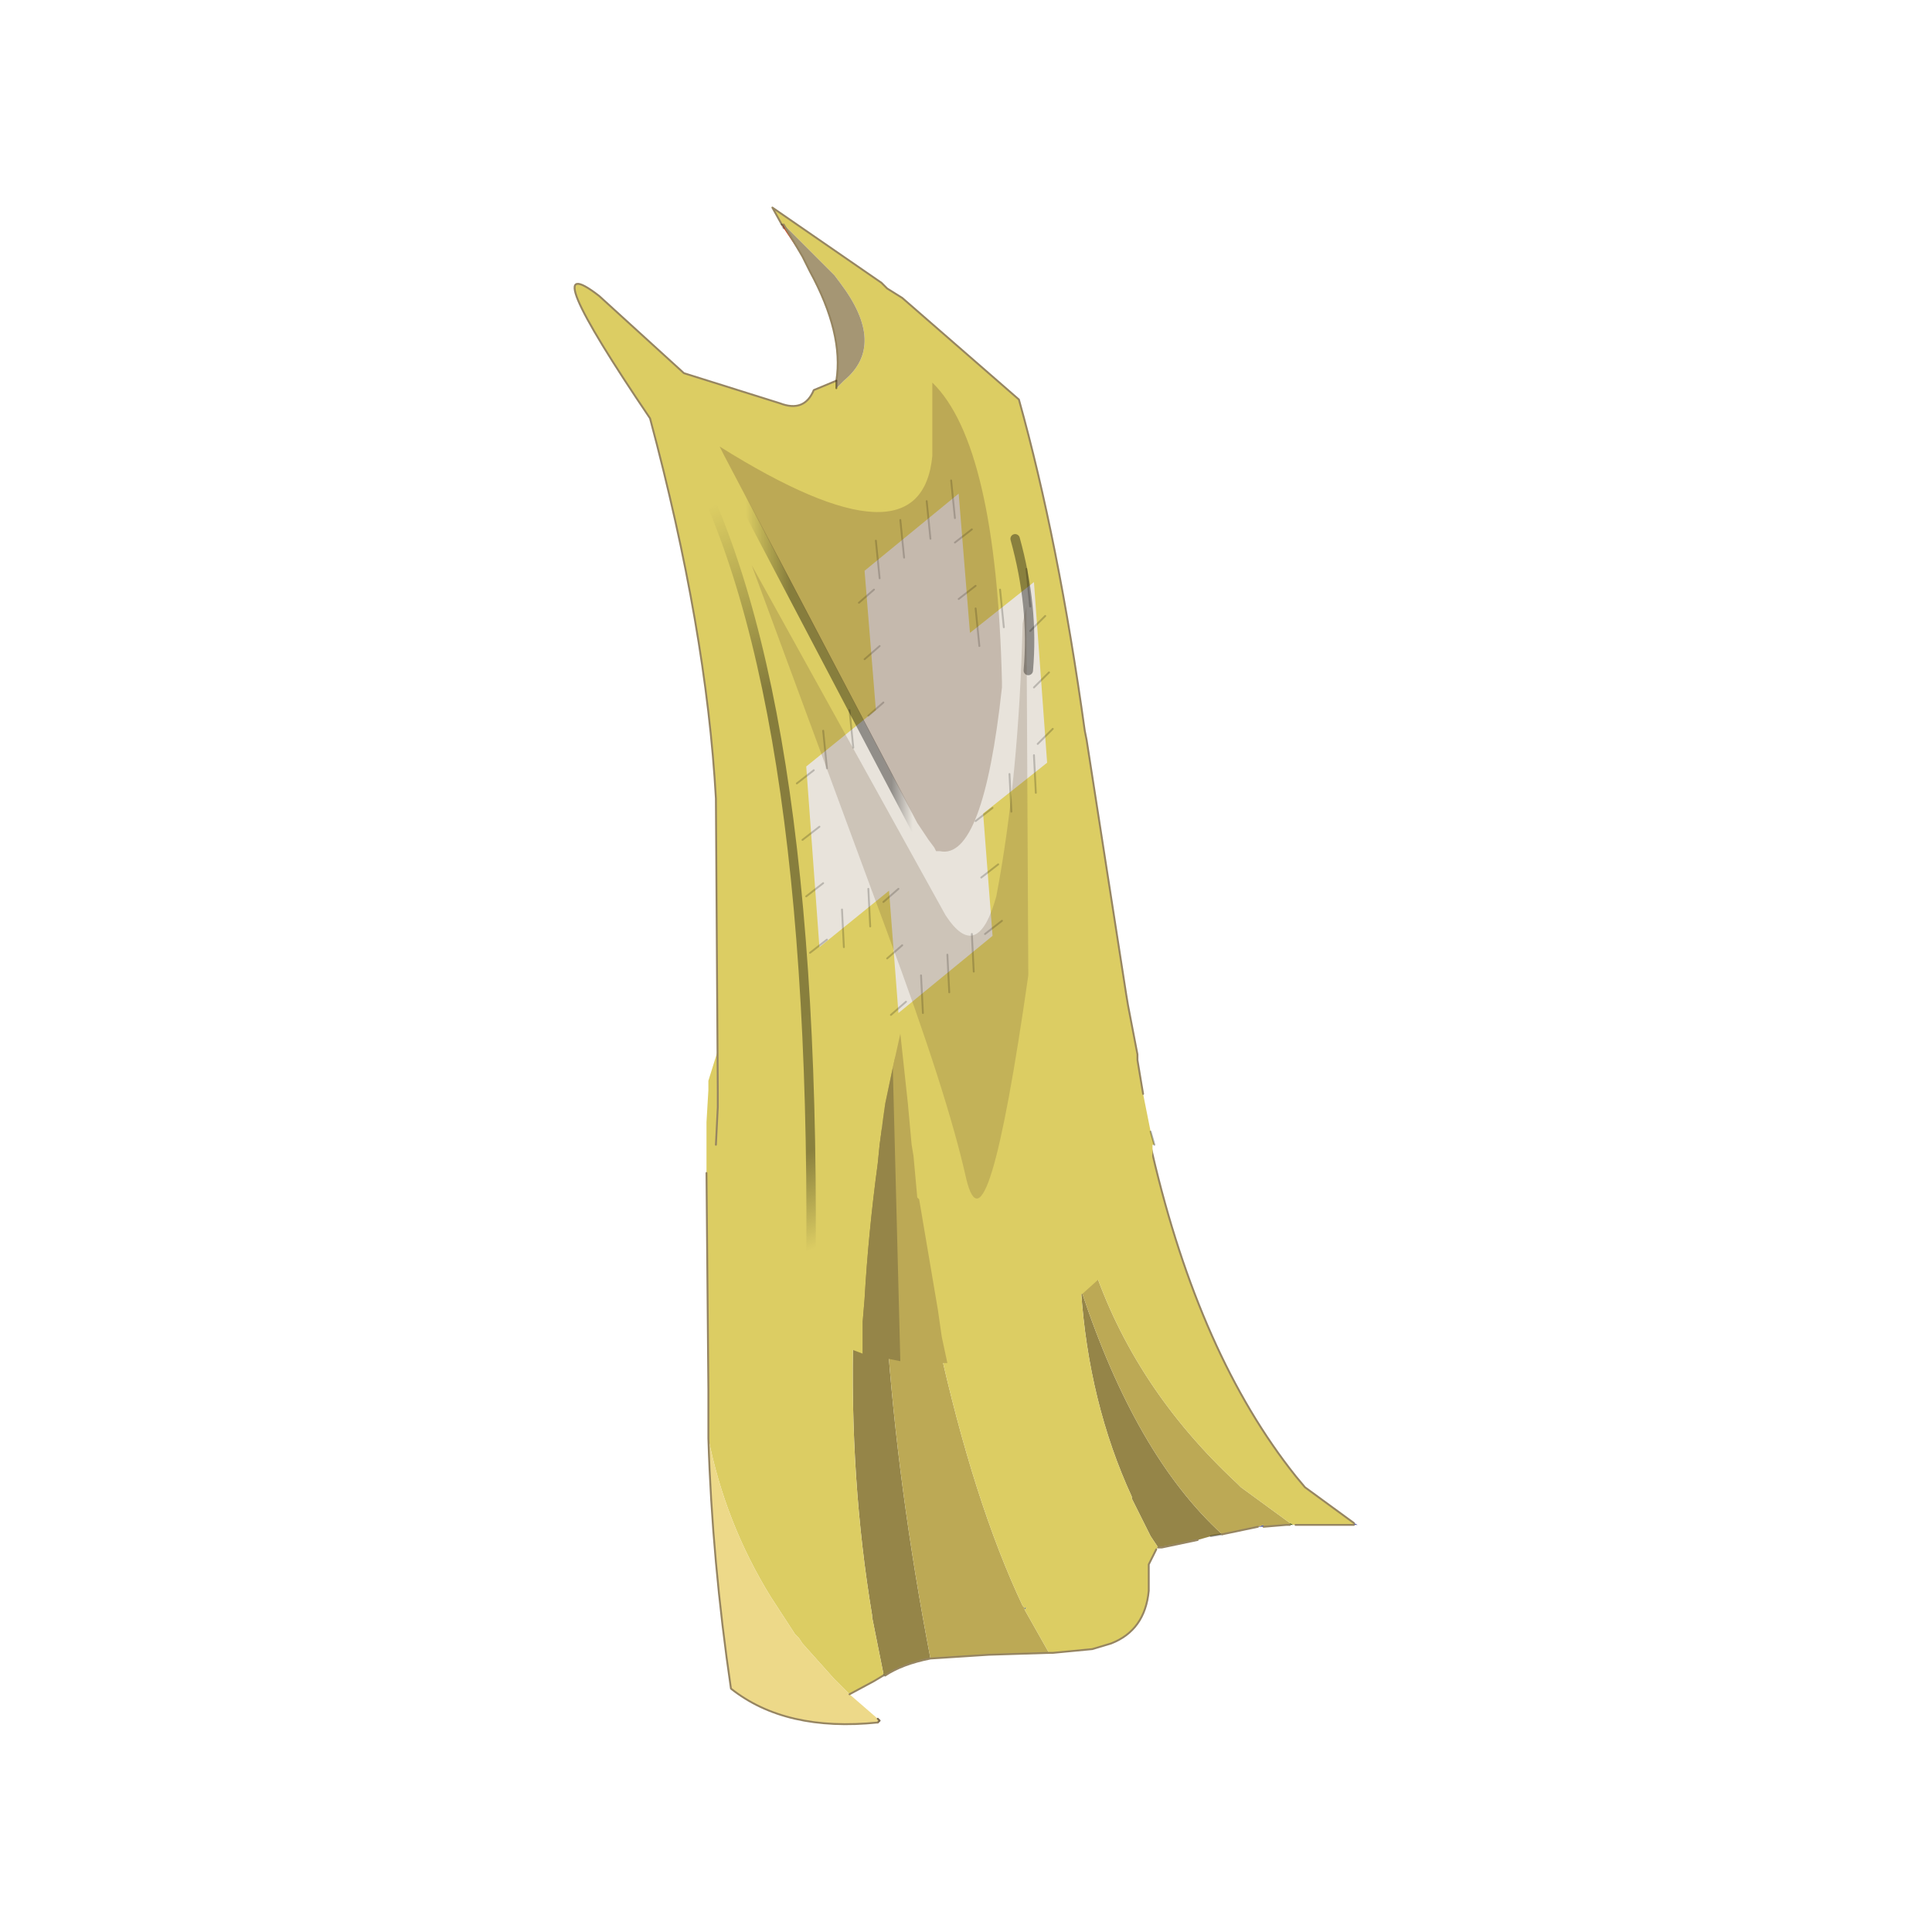 <?xml version="1.0" encoding="UTF-8" standalone="no"?>
<svg xmlns:xlink="http://www.w3.org/1999/xlink" height="440.0px" width="440.0px" xmlns="http://www.w3.org/2000/svg">
  <g transform="matrix(10.0, 0.0, 0.0, 10.0, 0.0, 0.0)">
    <use height="44.0" transform="matrix(0.909, 0.0, 0.0, 0.909, 2.0, 2.0)" width="44.0" xlink:href="#sprite0"/>
  </g>
  <defs>
    <g id="sprite0" transform="matrix(1.0, 0.0, 0.0, 1.0, 0.0, 0.0)">
      <use height="44.0" transform="matrix(1.0, 0.0, 0.0, 1.0, 0.0, 0.0)" width="44.0" xlink:href="#shape0"/>
      <use height="40.3" transform="matrix(0.943, 0.0, 0.0, 0.943, 12.2, 3.0)" width="20.8" xlink:href="#sprite1"/>
    </g>
    <g id="shape0" transform="matrix(1.0, 0.0, 0.0, 1.0, 0.0, 0.0)">
      <path d="M44.0 44.0 L0.0 44.0 0.0 0.0 44.0 0.0 44.0 44.0" fill="#43adca" fill-opacity="0.0" fill-rule="evenodd" stroke="none"/>
    </g>
    <g id="sprite1" transform="matrix(1.0, 0.0, 0.0, 1.0, 0.0, 0.0)">
      <use height="21.4" transform="matrix(1.0, 0.0, 0.0, 1.0, 3.5, 18.9)" width="17.3" xlink:href="#sprite2"/>
      <use height="31.0" transform="matrix(1.0, 0.0, 0.0, 1.0, 0.0, 0.0)" width="15.4" xlink:href="#sprite3"/>
    </g>
    <g id="sprite2" transform="matrix(1.0, 0.0, 0.0, 1.0, 5.85, 1.75)">
      <use height="21.4" transform="matrix(1.0, 0.0, 0.0, 1.0, -5.85, -1.75)" width="17.3" xlink:href="#shape1"/>
    </g>
    <g id="shape1" transform="matrix(1.0, 0.0, 0.0, 1.0, 5.85, 1.75)">
      <path d="M-4.15 -0.15 L-4.15 -0.1 -4.2 -0.1 -4.15 -0.15 M4.05 -0.1 L3.95 -0.05 3.95 -0.15 4.05 -0.1" fill="#cccccc" fill-rule="evenodd" stroke="none"/>
      <path d="M11.35 14.35 L11.35 14.3 11.45 14.35 11.35 14.35 M8.8 14.4 L8.95 14.35 8.95 14.4 8.8 14.4" fill="#555ba0" fill-rule="evenodd" stroke="none"/>
      <path d="M2.6 16.55 L2.65 16.55 2.6 16.6 2.6 16.55" fill="#596a61" fill-rule="evenodd" stroke="none"/>
      <path d="M7.2 14.75 L6.25 14.95 6.15 14.95 7.2 14.75" fill="#856e35" fill-rule="evenodd" stroke="none"/>
      <path d="M-1.0 0.9 L-0.95 0.7 -0.95 0.9 -1.0 0.9" fill="#2b301a" fill-rule="evenodd" stroke="none"/>
      <path d="M4.1 6.55 L4.1 6.5 4.1 6.3 4.15 6.5 4.15 6.55 4.1 6.55 M9.65 14.3 L9.75 14.35 9.65 14.35 9.65 14.3" fill="#4a5f18" fill-rule="evenodd" stroke="none"/>
      <path d="M-1.15 18.35 L-1.15 18.3 -1.1 18.35 -1.15 18.35" fill="#384913" fill-rule="evenodd" stroke="none"/>
      <path d="M-1.15 18.3 L-1.45 16.8 -1.45 16.75 Q-2.05 13.15 -1.95 9.2 L-1.95 8.35 -1.9 7.75 -1.55 4.15 -1.5 3.65 -1.4 2.9 -1.35 2.8 -1.35 2.55 -1.05 1.1 Q-1.65 8.8 0.1 17.9 -0.65 18.05 -1.1 18.35 L-1.15 18.3 M6.15 14.95 L5.95 14.65 5.45 13.65 5.45 13.6 Q4.3 11.1 4.1 8.1 5.55 12.5 7.85 14.6 L7.55 14.65 7.2 14.75 6.15 14.95" fill="#958548" fill-rule="evenodd" stroke="none"/>
      <path d="M-1.05 1.1 L-1.0 0.9 -0.95 0.9 -0.75 2.55 -0.75 2.8 -0.65 3.65 -0.6 3.95 -0.45 5.1 0.05 8.05 0.15 8.75 0.3 9.45 Q1.25 13.75 2.55 16.5 L2.6 16.55 2.6 16.6 3.25 17.75 1.65 17.8 0.1 17.9 Q-1.65 8.8 -1.05 1.1 M4.1 8.1 L4.1 7.75 4.1 7.4 4.1 7.1 4.1 6.55 4.15 6.55 4.35 7.2 4.4 7.4 Q5.5 10.7 8.25 13.25 L8.3 13.3 8.35 13.35 9.65 14.3 9.65 14.35 9.55 14.35 8.95 14.4 8.95 14.35 8.8 14.4 7.85 14.6 Q5.55 12.5 4.1 8.1" fill="#bca955" fill-rule="evenodd" stroke="none"/>
      <path d="M-4.15 -0.15 L-4.05 -0.2 -3.65 -0.55 -2.45 -1.25 -1.8 -1.5 -1.75 -1.55 -1.1 -1.65 -0.75 -1.7 -0.1 -1.75 0.7 -1.7 0.8 -1.7 0.85 -1.7 1.1 -1.6 1.1 -1.55 1.05 -1.5 1.15 -0.55 1.5 2.55 1.55 2.8 1.6 2.8 1.6 2.55 1.2 -0.55 1.1 -1.5 1.1 -1.55 1.15 -1.6 1.3 -1.6 2.45 -1.2 2.7 -1.05 3.0 -0.85 3.05 -0.55 3.6 1.65 3.3 2.55 3.25 2.7 3.2 2.8 3.9 2.8 3.85 2.55 3.65 1.4 3.65 1.25 3.25 -0.55 3.25 -0.7 3.45 -0.55 3.95 -0.15 3.95 -0.05 4.05 -0.1 4.7 0.65 5.5 2.3 5.55 2.55 5.6 2.8 5.7 3.3 5.7 3.35 5.8 3.65 6.0 4.5 Q7.25 9.85 9.8 13.05 L10.05 13.35 11.35 14.3 11.35 14.35 9.8 14.35 9.75 14.35 9.65 14.3 8.35 13.35 8.3 13.3 8.25 13.25 Q5.5 10.7 4.4 7.4 L4.35 7.2 4.15 6.55 4.15 6.5 4.1 6.3 4.1 6.5 4.1 6.55 4.1 7.1 4.1 7.4 4.1 7.75 4.1 8.1 Q4.3 11.1 5.45 13.6 L5.45 13.65 5.95 14.65 6.15 14.95 6.1 15.0 5.9 15.4 5.9 15.85 5.9 16.1 Q5.8 17.15 4.9 17.5 L4.4 17.65 3.35 17.75 3.25 17.75 2.6 16.6 2.65 16.55 2.6 16.55 2.55 16.5 Q1.25 13.75 0.3 9.45 L0.15 8.75 0.05 8.05 -0.45 5.1 -0.6 3.95 -0.65 3.65 -0.75 2.8 -0.75 2.55 -0.95 0.9 -0.95 0.7 -1.0 0.9 -1.05 1.1 -1.35 2.55 -1.35 2.8 -1.4 2.9 -1.5 3.65 -1.55 4.15 -1.9 7.75 -1.95 8.35 -1.95 9.2 Q-2.05 13.15 -1.45 16.75 L-1.45 16.8 -1.15 18.3 -1.15 18.35 -1.4 18.5 -2.05 18.85 -2.45 18.45 -3.3 17.5 -3.4 17.35 -3.5 17.25 -4.15 16.25 Q-5.35 14.3 -5.8 12.05 L-5.8 10.75 -5.85 5.0 -5.85 4.0 -5.85 3.85 -5.85 3.65 -5.8 2.8 -5.8 2.65 -5.8 2.55 -5.55 1.75 -5.3 1.25 -4.8 0.55 -4.4 0.1 -4.2 -0.1 -4.15 -0.1 -4.15 -0.15" fill="#dccd63" fill-rule="evenodd" stroke="none"/>
      <path d="M-5.8 12.05 Q-5.35 14.3 -4.15 16.25 L-3.5 17.25 -3.4 17.35 -3.3 17.5 -2.45 18.45 -2.05 18.85 -1.3 19.5 -1.25 19.55 -1.3 19.6 Q-3.75 19.85 -5.2 18.7 -5.7 15.3 -5.8 12.05" fill="#edd989" fill-rule="evenodd" stroke="none"/>
      <path d="M7.55 14.65 L7.85 14.6 M-1.15 18.35 L-1.1 18.35" fill="none" stroke="#000000" stroke-linecap="round" stroke-linejoin="round" stroke-opacity="0.302" stroke-width="0.05"/>
      <path d="M-1.3 19.6 L-1.25 19.55 -1.3 19.5" fill="none" stroke="#7b6b53" stroke-linecap="round" stroke-linejoin="round" stroke-width="0.05"/>
      <path d="M-5.85 5.0 L-5.8 10.75 -5.8 12.05 Q-5.7 15.3 -5.2 18.7 -3.75 19.85 -1.3 19.6 M-2.05 18.85 L-1.4 18.5 -1.15 18.35 M3.25 17.75 L3.35 17.75 4.4 17.65 4.9 17.5 Q5.8 17.15 5.9 16.1 L5.9 15.85 5.9 15.4 6.1 15.0 M9.8 14.35 L11.35 14.35 M11.35 14.3 L10.05 13.35 9.8 13.05 Q7.25 9.85 6.0 4.5 L5.8 3.65 5.7 3.35 5.7 3.3 M7.85 14.6 L8.8 14.4 M8.95 14.4 L9.55 14.35 9.65 14.35 M6.15 14.95 L6.25 14.95 7.2 14.75 M0.1 17.9 L1.65 17.8 3.25 17.75 M0.1 17.9 Q-0.65 18.05 -1.1 18.35" fill="none" stroke="#968561" stroke-linecap="round" stroke-linejoin="round" stroke-width="0.05"/>
    </g>
    <g id="sprite3" transform="matrix(1.0, 0.0, 0.0, 1.0, 3.05, 2.05)">
      <use height="31.0" transform="matrix(1.0, 0.0, 0.0, 1.0, -3.05, -2.05)" width="15.4" xlink:href="#shape2"/>
    </g>
    <g id="shape2" transform="matrix(1.0, 0.0, 0.0, 1.0, 3.05, 2.05)">
      <path d="M2.5 -1.6 L3.85 -0.25 4.0 -0.05 Q5.25 1.6 4.1 2.55 L3.9 2.75 3.9 2.55 3.3 2.8 Q3.05 3.4 2.4 3.15 L-0.15 2.35 -2.4 0.3 Q-4.2 -1.1 -1.05 3.55 0.45 9.15 0.7 13.65 L0.75 21.45 0.75 21.75 0.75 21.85 0.7 22.85 0.7 24.2 Q0.95 25.3 1.65 26.25 L2.05 26.75 2.3 26.95 2.35 27.0 4.2 28.25 4.6 28.4 4.6 27.55 4.65 26.95 Q4.75 25.2 5.0 23.35 L5.05 22.85 5.15 22.1 5.2 21.75 5.4 20.8 5.6 19.9 5.8 21.75 5.9 22.85 5.95 22.85 5.95 23.15 6.1 24.3 6.6 27.25 6.7 27.95 6.85 28.65 8.05 28.15 Q8.25 27.95 9.1 27.5 L10.45 26.8 11.45 25.9 11.85 25.15 12.15 24.4 12.3 23.05 12.3 22.85 12.35 22.85 12.25 22.5 12.1 21.75 12.05 21.5 11.9 20.6 11.9 20.45 11.65 19.15 11.6 18.85 10.55 12.1 10.5 11.85 Q9.8 6.8 8.75 3.05 L5.65 0.35 5.25 0.1 5.1 -0.05 2.2 -2.05 2.45 -1.6 2.5 -1.6" fill="#dccd63" fill-rule="evenodd" stroke="none"/>
      <path d="M3.9 2.75 L4.1 2.55 Q5.25 1.6 4.0 -0.05 L3.85 -0.25 2.5 -1.6 3.0 -0.75 3.05 -0.65 3.2 -0.35 Q4.1 1.3 3.9 2.55 L3.9 2.75" fill="#a59674" fill-rule="evenodd" stroke="none"/>
      <path d="M3.0 -0.75 L2.5 -1.6 2.45 -1.6 2.5 -1.5 3.0 -0.75" fill="#c84524" fill-rule="evenodd" stroke="none"/>
      <path d="M6.85 28.65 L6.7 27.95 6.6 27.25 6.1 24.3 6.05 24.25 5.95 23.15 5.9 22.85 5.8 21.75 5.6 19.9 5.4 20.8 5.6 28.6 6.3 28.65 6.45 28.65 6.85 28.65" fill="#bca955" fill-rule="evenodd" stroke="none"/>
      <path d="M5.4 20.8 L5.2 21.75 5.15 22.1 5.05 22.85 5.0 23.35 Q4.75 25.2 4.65 26.95 L4.6 27.55 4.6 28.4 5.6 28.6 5.4 20.8" fill="#958548" fill-rule="evenodd" stroke="none"/>
      <path d="M3.9 2.55 Q4.1 1.3 3.2 -0.35 L3.05 -0.65 3.0 -0.75 2.5 -1.6 M2.45 -1.6 L2.2 -2.05 5.1 -0.05 5.25 0.1 5.65 0.35 8.75 3.05 Q9.8 6.8 10.5 11.85 L10.55 12.1 11.6 18.85 11.65 19.15 11.9 20.45 11.9 20.6 12.05 21.5 M0.7 22.85 L0.75 21.85 0.75 21.75 0.75 21.45 0.7 13.65 Q0.45 9.15 -1.05 3.55 -4.2 -1.1 -2.4 0.3 L-0.15 2.35 2.4 3.15 Q3.05 3.4 3.3 2.8 L3.9 2.55" fill="none" stroke="#968561" stroke-linecap="round" stroke-linejoin="round" stroke-width="0.05"/>
      <path d="M12.25 22.5 L12.35 22.85 M2.45 -1.6 L2.5 -1.5" fill="none" stroke="#000000" stroke-linecap="round" stroke-linejoin="round" stroke-opacity="0.302" stroke-width="0.05"/>
      <path d="M3.9 2.75 L3.9 2.55 Z" fill="none" stroke="#2d2100" stroke-linecap="round" stroke-linejoin="round" stroke-opacity="0.502" stroke-width="0.05"/>
      <path d="M5.3 16.1 L5.55 19.35 8.05 17.3 7.8 14.05 9.5 12.7 9.15 7.9 7.45 9.25 7.15 5.55 4.65 7.6 4.95 11.3 3.1 12.8 3.45 17.6 5.3 16.1" fill="#e8e3db" fill-rule="evenodd" stroke="none"/>
      <path d="M5.6 6.25 L5.7 7.25 M4.95 6.8 L5.05 7.8 M4.5 8.45 L4.9 8.1 M4.65 9.95 L5.05 9.6 M4.75 11.45 L5.15 11.1 M4.1 17.6 L4.05 16.6 M3.2 17.75 L3.65 17.4 M3.1 16.25 L3.55 15.9 M3.0 14.75 L3.45 14.4 M2.85 13.25 L3.3 12.9 M4.8 17.05 L4.75 16.05 M5.25 17.9 L5.65 17.55 M5.15 16.4 L5.55 16.05 M6.9 18.8 L6.85 17.8 M6.2 19.35 L6.15 18.35 M5.35 19.4 L5.75 19.05 M4.25 11.3 L4.35 12.3 M3.55 11.85 L3.65 12.85 M7.6 8.0 L7.15 8.35 M7.5 6.5 L7.05 6.85 M6.95 5.2 L7.05 6.2 M6.3 5.75 L6.4 6.75 M8.55 14.0 L8.5 13.0 M8.05 13.9 L7.6 14.25 M8.2 15.4 L7.75 15.75 M9.45 8.8 L9.05 9.2 M9.55 10.3 L9.15 10.7 M9.65 11.8 L9.25 12.2 M9.2 13.5 L9.15 12.5 M8.3 16.9 L7.85 17.25 M7.55 18.25 L7.5 17.25 M8.95 7.55 L9.05 8.55 M8.25 8.1 L8.35 9.1 M7.6 8.6 L7.7 9.6" fill="none" stroke="#000000" stroke-linecap="round" stroke-linejoin="round" stroke-opacity="0.2" stroke-width="0.05"/>
      <path d="M1.3 5.5 L6.45 15.3 6.9 15.95" fill="none" stroke="url(#gradient0)" stroke-linecap="round" stroke-linejoin="round" stroke-width="0.25"/>
      <path d="M8.65 6.75 Q9.15 8.55 9.0 10.25" fill="none" stroke="url(#gradient1)" stroke-linecap="round" stroke-linejoin="round" stroke-width="0.25"/>
      <path d="M3.15 28.4 L3.15 28.85" fill="none" stroke="url(#gradient2)" stroke-linecap="round" stroke-linejoin="round" stroke-width="0.25"/>
      <path d="M-0.15 4.3 Q3.55 11.0 3.2 27.7 L3.2 28.15 3.15 28.4" fill="none" stroke="url(#gradient3)" stroke-linecap="round" stroke-linejoin="round" stroke-width="0.25"/>
      <path d="M0.8 4.3 L0.9 4.5 6.05 14.3 6.35 14.75 6.5 14.95 6.55 15.05 6.65 15.05 Q7.8 15.3 8.3 10.7 L8.3 10.55 Q8.15 4.25 6.45 2.6 L6.45 4.55 Q6.15 7.65 0.8 4.3" fill="#63472e" fill-opacity="0.263" fill-rule="evenodd" stroke="none"/>
      <path d="M8.85 9.0 Q8.75 13.1 8.15 16.25 7.65 18.05 6.8 16.75 L1.65 7.45 5.25 17.2 Q6.85 21.5 7.35 23.75 7.9 26.05 9.0 18.35 L8.95 8.55 8.85 9.0" fill="#63472e" fill-opacity="0.2" fill-rule="evenodd" stroke="none"/>
    </g>
    <linearGradient gradientTransform="matrix(0.003, 0.0, 0.0, 0.006, 3.95, 10.65)" gradientUnits="userSpaceOnUse" id="gradient0" spreadMethod="pad" x1="-819.2" x2="819.2">
      <stop offset="0.0" stop-color="#000000" stop-opacity="0.0"/>
      <stop offset="0.239" stop-color="#000000" stop-opacity="0.392"/>
      <stop offset="0.788" stop-color="#000000" stop-opacity="0.373"/>
      <stop offset="0.902" stop-color="#000000" stop-opacity="0.0"/>
    </linearGradient>
    <linearGradient gradientTransform="matrix(0.001, -0.009, 0.01, 0.002, 8.5, 10.3)" gradientUnits="userSpaceOnUse" id="gradient1" spreadMethod="pad" x1="-819.2" x2="819.2">
      <stop offset="0.0" stop-color="#000000" stop-opacity="0.0"/>
      <stop offset="0.239" stop-color="#000000" stop-opacity="0.392"/>
      <stop offset="0.788" stop-color="#000000" stop-opacity="0.373"/>
      <stop offset="0.902" stop-color="#000000" stop-opacity="0.0"/>
    </linearGradient>
    <linearGradient gradientTransform="matrix(0.005, 0.012, -0.014, 0.006, 1.5, 16.1)" gradientUnits="userSpaceOnUse" id="gradient2" spreadMethod="pad" x1="-819.2" x2="819.2">
      <stop offset="0.0" stop-color="#000000" stop-opacity="0.0"/>
      <stop offset="0.239" stop-color="#000000" stop-opacity="0.392"/>
      <stop offset="0.788" stop-color="#000000" stop-opacity="0.373"/>
      <stop offset="0.902" stop-color="#000000" stop-opacity="0.0"/>
    </linearGradient>
    <linearGradient gradientTransform="matrix(0.005, 0.012, -0.014, 0.006, 1.55, 17.05)" gradientUnits="userSpaceOnUse" id="gradient3" spreadMethod="pad" x1="-819.2" x2="819.2">
      <stop offset="0.0" stop-color="#000000" stop-opacity="0.0"/>
      <stop offset="0.239" stop-color="#000000" stop-opacity="0.392"/>
      <stop offset="0.788" stop-color="#000000" stop-opacity="0.373"/>
      <stop offset="0.902" stop-color="#000000" stop-opacity="0.0"/>
    </linearGradient>
  </defs>
</svg>
